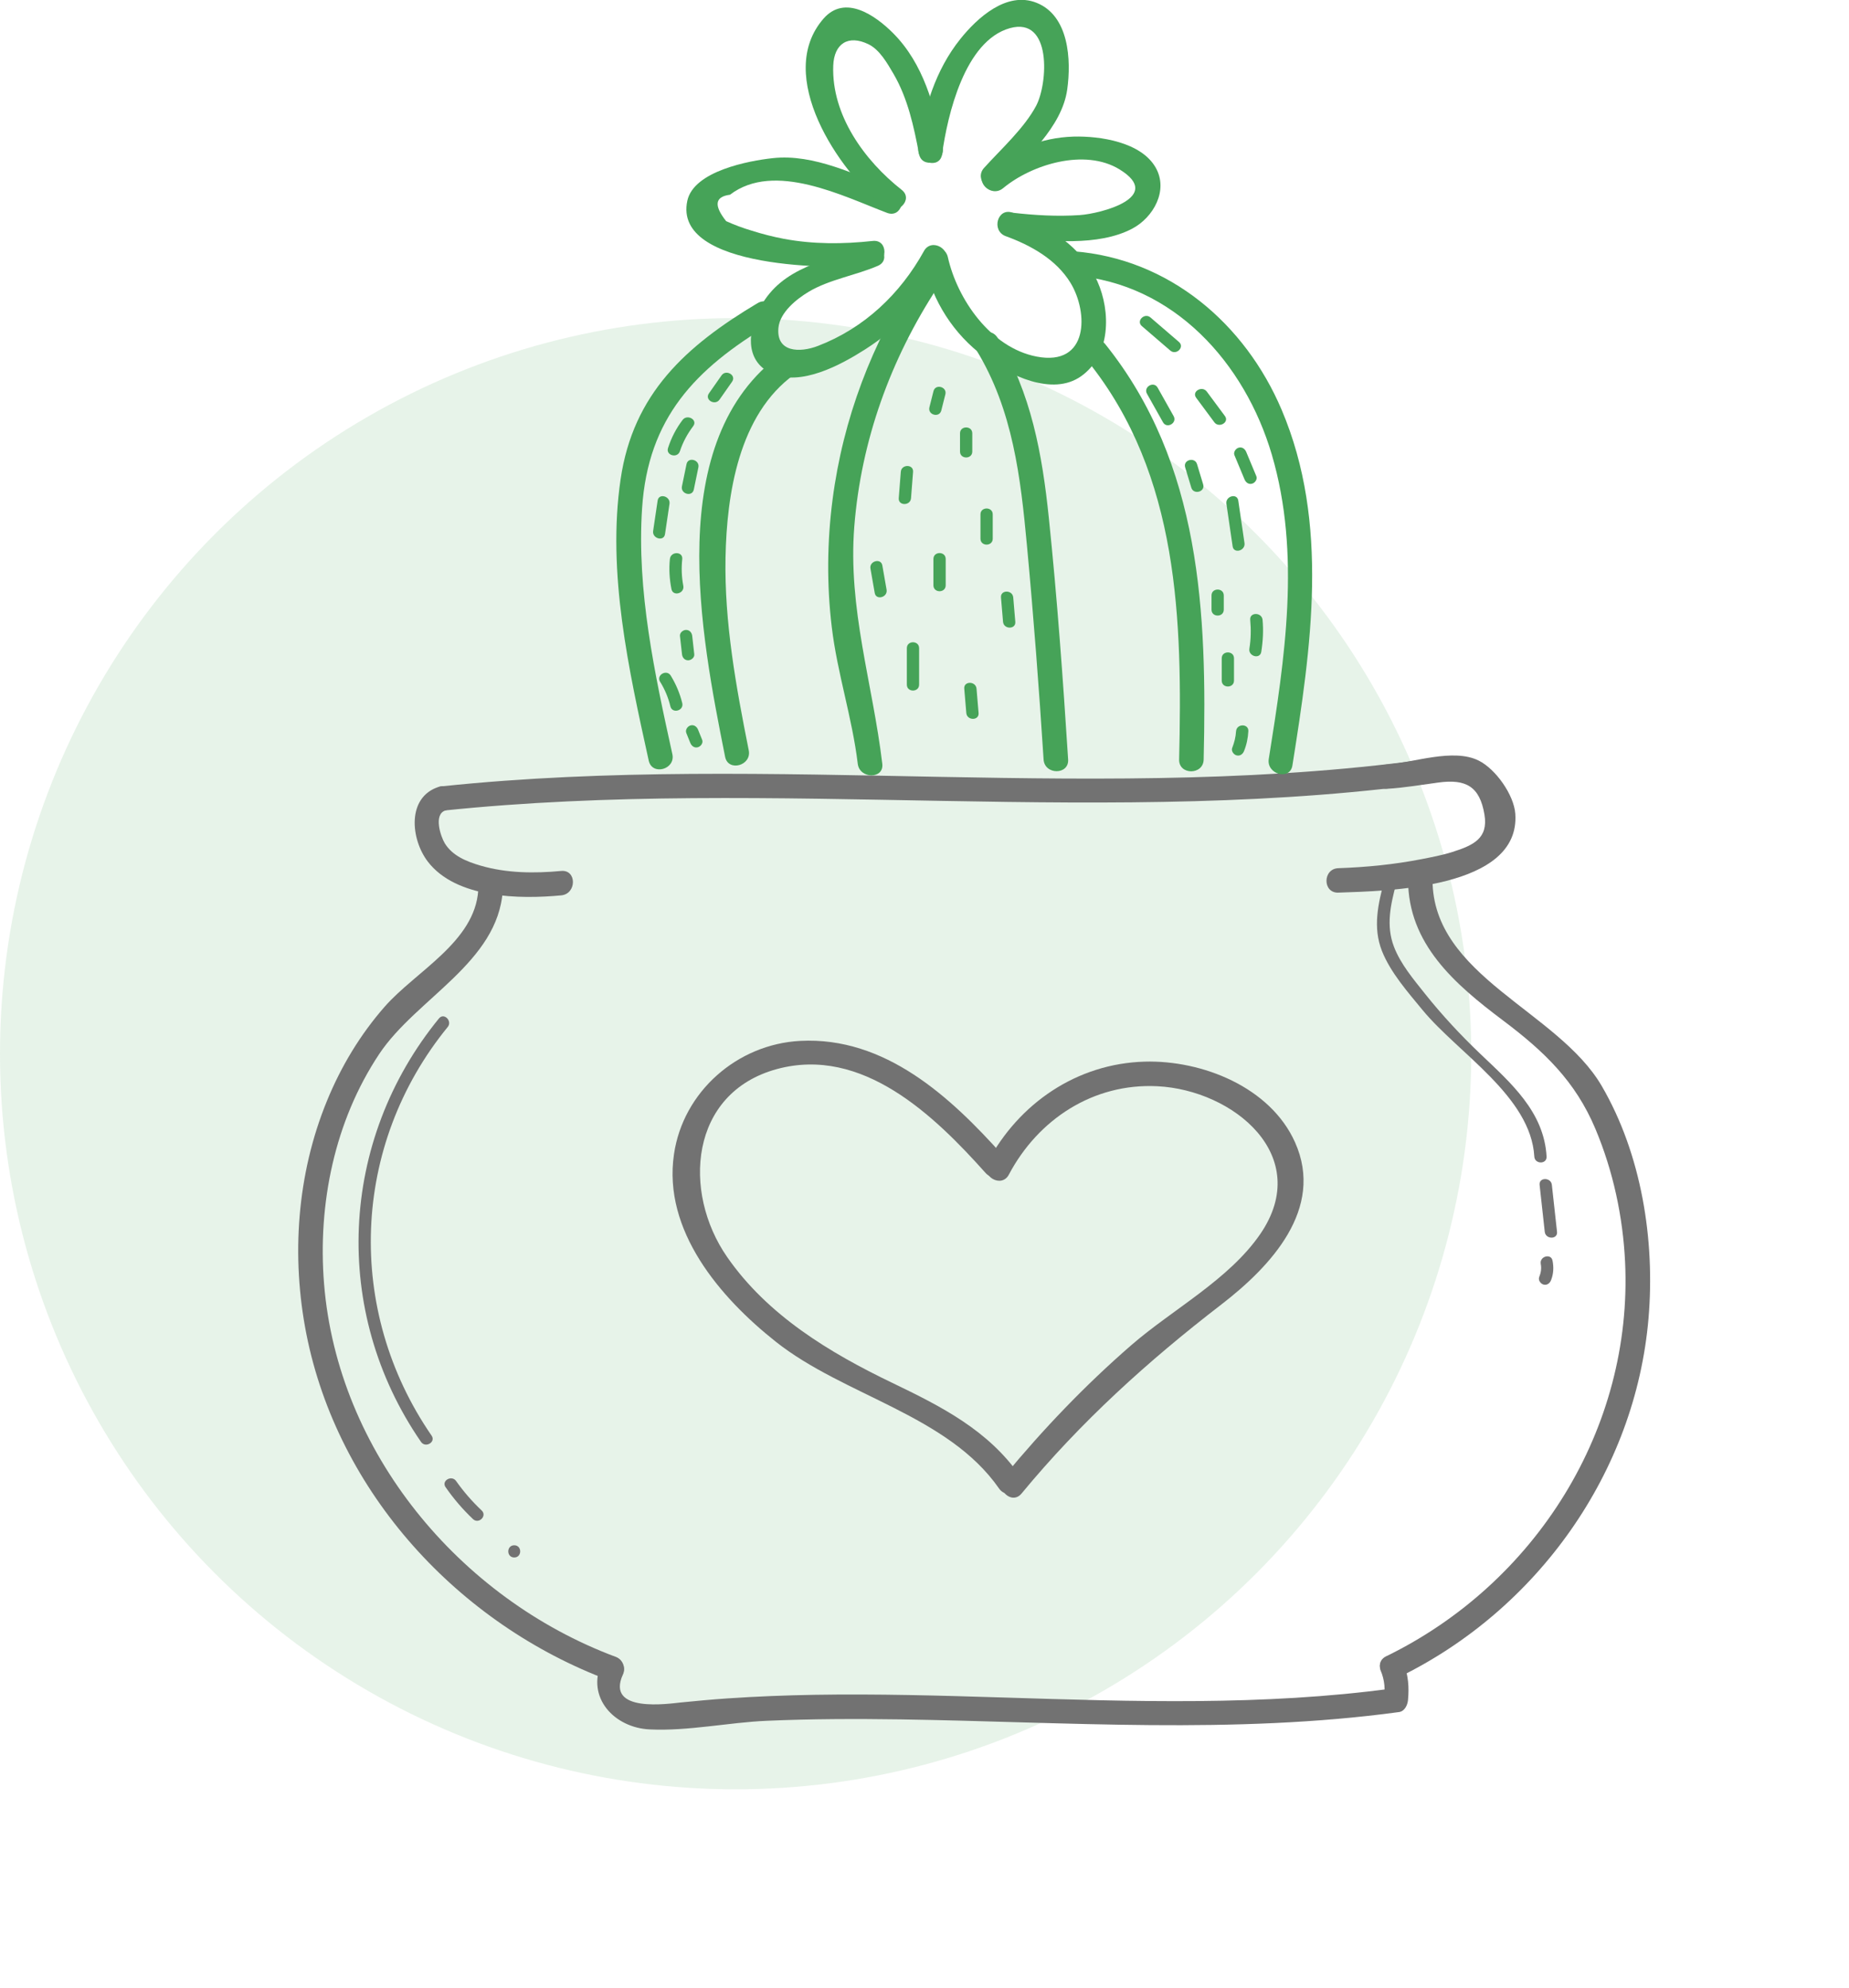 <svg width="93" height="100" xmlns="http://www.w3.org/2000/svg">
 <defs>
  <clipPath id="clip0_5_1641">
   <rect id="svg_1" x="15" y="38" fill="white" height="49" width="68"/>
  </clipPath>
  <clipPath id="clip1_5_1641">
   <rect id="svg_2" x="31" y="0" fill="white" height="39" width="35"/>
  </clipPath>
 </defs>
 <g>
  <title>background</title>
  <rect fill="none" id="canvas_background" height="102" width="95" y="-1" x="-1"/>
 </g>
 <g>
  <title>Layer 1</title>
  <circle id="svg_5" fill-opacity="0.13" fill="#46A358" r="37" cy="53" cx="37"/>
  <g id="svg_6" clip-path="url(#clip0_5_1641)">
   <path id="svg_7" fill="#727272" d="m22.249,40.777c16.773,-1.753 33.689,0.938 50.421,-1.487c0.782,-0.115 0.448,-1.298 -0.329,-1.184c-16.612,2.404 -33.434,-0.299 -50.092,1.442c-0.782,0.082 -0.79,1.31 0,1.229z"/>
   <path id="svg_8" fill="#727272" d="m22.084,39.573c-1.637,0.508 -1.432,2.637 -0.564,3.768c1.423,1.851 4.62,1.892 6.706,1.695c0.786,-0.074 0.79,-1.302 0,-1.228c-1.349,0.127 -2.748,0.115 -4.061,-0.27c-0.683,-0.201 -1.403,-0.483 -1.794,-1.122c-0.202,-0.332 -0.588,-1.462 0.041,-1.655c0.757,-0.238 0.432,-1.425 -0.329,-1.188z"/>
   <path id="svg_9" fill="#727272" d="m69.782,39.675c0.868,-0.053 1.707,-0.201 2.571,-0.315c1.37,-0.184 2.074,0.184 2.312,1.618c0.198,1.192 -0.555,1.54 -1.617,1.876c-0.502,0.16 -1.028,0.258 -1.547,0.36c-1.386,0.27 -2.777,0.405 -4.188,0.455c-0.79,0.029 -0.794,1.257 0,1.229c2.407,-0.086 9.166,-0.176 8.903,-3.964c-0.066,-0.946 -0.983,-2.252 -1.843,-2.678c-1.284,-0.639 -3.283,0.111 -4.595,0.193c-0.786,0.049 -0.79,1.278 0.004,1.229z"/>
   <path id="svg_10" fill="#727272" d="m24.055,44.774c-0.169,2.6 -3.131,4.071 -4.702,5.856c-1.234,1.405 -2.205,3.022 -2.909,4.746c-1.514,3.694 -1.802,7.834 -1.033,11.729c1.584,7.99 7.648,14.583 15.222,17.413c0.745,0.279 1.066,-0.909 0.329,-1.183c-7.866,-2.94 -13.979,-10.308 -14.662,-18.756c-0.325,-4.013 0.527,-8.191 2.777,-11.569c1.868,-2.801 5.978,-4.595 6.212,-8.236c0.049,-0.786 -1.185,-0.786 -1.234,0z"/>
   <path id="svg_11" fill="#727272" d="m70.823,44.249c0,3.231 2.357,5.258 4.756,7.064c2.061,1.548 3.657,3.055 4.673,5.484c0.884,2.109 1.374,4.386 1.485,6.667c0.403,8.391 -4.492,16.18 -12.017,19.846c-0.712,0.348 -0.09,1.409 0.621,1.061c6.99,-3.403 11.918,-10.32 12.576,-18.068c0.333,-3.919 -0.35,-8.236 -2.349,-11.671c-2.201,-3.788 -8.512,-5.525 -8.516,-10.382c0.004,-0.79 -1.23,-0.79 -1.23,0z"/>
   <path id="svg_12" fill="#727272" d="m30.267,83.617c-0.798,1.765 0.633,3.289 2.411,3.37c1.929,0.094 3.966,-0.352 5.899,-0.434c2.242,-0.098 4.484,-0.102 6.726,-0.07c8.368,0.127 16.732,0.762 25.062,-0.368c0.284,-0.037 0.428,-0.348 0.453,-0.594c0.066,-0.688 0.008,-1.196 -0.193,-1.843c-0.234,-0.754 -1.423,-0.43 -1.189,0.328c0.21,0.495 0.259,1.003 0.148,1.515c0.152,-0.197 0.3,-0.393 0.453,-0.594c-6.496,0.88 -13.05,0.659 -19.582,0.455c-3.168,-0.098 -6.34,-0.188 -9.507,-0.135c-1.448,0.025 -2.896,0.082 -4.344,0.18c-0.79,0.053 -1.576,0.127 -2.361,0.205c-0.58,0.057 -3.797,0.553 -2.913,-1.405c0.325,-0.708 -0.736,-1.331 -1.061,-0.61z"/>
   <path id="svg_13" fill="#727272" d="m22.08,51.224c-5.027,6.155 -5.418,14.747 -0.905,21.3c0.222,0.324 0.757,0.016 0.535,-0.311c-4.348,-6.311 -4.048,-14.608 0.81,-20.558c0.243,-0.299 -0.189,-0.737 -0.44,-0.43z"/>
   <path id="svg_14" fill="#727272" d="m22.413,74.804c0.403,0.582 0.864,1.118 1.378,1.605c0.288,0.27 0.724,-0.16 0.436,-0.434c-0.477,-0.45 -0.905,-0.942 -1.284,-1.478c-0.222,-0.324 -0.757,-0.02 -0.531,0.307z"/>
   <path id="svg_15" fill="#727272" d="m25.865,78.339c0.399,0 0.399,-0.614 0,-0.614c-0.399,0 -0.399,0.614 0,0.614z"/>
   <path id="svg_16" fill="#727272" d="m69.63,44.282c-0.317,1.179 -0.588,2.367 -0.123,3.546c0.432,1.093 1.308,2.08 2.053,2.986c1.786,2.162 5.439,4.345 5.612,7.359c0.021,0.393 0.638,0.397 0.617,0c-0.128,-2.256 -1.798,-3.702 -3.336,-5.168c-0.992,-0.946 -1.925,-1.949 -2.781,-3.022c-0.576,-0.725 -1.226,-1.491 -1.559,-2.363c-0.407,-1.061 -0.173,-2.105 0.111,-3.17c0.103,-0.385 -0.494,-0.549 -0.592,-0.168z"/>
   <path id="svg_17" fill="#727272" d="m77.438,59.599c0.086,0.786 0.173,1.573 0.259,2.359c0.041,0.389 0.662,0.393 0.617,0c-0.086,-0.786 -0.173,-1.573 -0.259,-2.359c-0.041,-0.389 -0.658,-0.393 -0.617,0z"/>
   <path id="svg_18" fill="#727272" d="m77.496,63.575c0.045,0.229 0.008,0.446 -0.078,0.659c-0.062,0.156 0.07,0.336 0.214,0.377c0.177,0.049 0.317,-0.061 0.379,-0.213c0.128,-0.32 0.144,-0.651 0.078,-0.987c-0.07,-0.385 -0.666,-0.221 -0.592,0.164z"/>
   <path id="svg_19" fill="#727272" d="m50.742,59.083c1.473,-2.785 4.246,-4.607 7.467,-4.447c3.834,0.188 7.866,3.51 5.18,7.433c-1.576,2.297 -4.406,3.784 -6.492,5.594c-2.316,2.011 -4.435,4.226 -6.389,6.593c-0.502,0.606 0.366,1.478 0.872,0.868c2.979,-3.608 6.348,-6.659 10.05,-9.509c2.473,-1.908 5.208,-4.804 3.707,-8.158c-1.242,-2.777 -4.673,-4.14 -7.566,-4.058c-3.406,0.098 -6.327,2.097 -7.899,5.062c-0.366,0.7 0.699,1.323 1.07,0.623z"/>
   <path id="svg_20" fill="#727272" d="m50.45,58.129c-2.637,-2.953 -5.928,-5.995 -10.199,-5.774c-3.168,0.164 -5.895,2.555 -6.352,5.705c-0.564,3.837 2.316,7.204 5.122,9.427c3.447,2.732 8.648,3.678 11.227,7.38c0.448,0.647 1.518,0.033 1.065,-0.618c-1.609,-2.31 -3.949,-3.497 -6.434,-4.693c-3.16,-1.519 -6.274,-3.399 -8.306,-6.331c-2.267,-3.264 -1.892,-8.256 2.501,-9.452c4.299,-1.167 7.919,2.338 10.499,5.226c0.531,0.594 1.403,-0.279 0.876,-0.868z"/>
  </g>
  <g id="svg_21" clip-path="url(#clip1_5_1641)">
   <path id="svg_22" fill="#46A358" d="m46.472,12.629c-1.189,2.153 -3.003,3.878 -5.332,4.771c-0.909,0.351 -2.106,0.33 -1.987,-0.913c0.074,-0.775 0.913,-1.448 1.522,-1.811c1.037,-0.62 2.365,-0.824 3.48,-1.305c0.724,-0.314 0.099,-1.37 -0.621,-1.056c-1.991,0.86 -4.171,1.064 -5.303,3.152c-0.605,1.117 -0.802,2.671 0.559,3.307c1.477,0.689 3.509,-0.424 4.735,-1.207c1.703,-1.085 3.04,-2.565 4.007,-4.322c0.387,-0.689 -0.679,-1.309 -1.061,-0.616z"/>
   <path id="svg_23" fill="#46A358" d="m43.897,12.119c-1.498,0.163 -2.982,0.171 -4.468,-0.106c-0.543,-0.102 -1.082,-0.241 -1.609,-0.408c-0.444,-0.131 -0.872,-0.289 -1.296,-0.481c-0.629,-0.791 -0.568,-1.232 0.193,-1.329c2.23,-1.705 5.714,0.086 7.903,0.913c0.745,0.281 1.065,-0.901 0.329,-1.178c-1.905,-0.722 -3.994,-1.806 -6.088,-1.574c-1.201,0.13 -3.97,0.648 -4.291,2.145c-0.741,3.466 7.537,3.442 9.326,3.246c0.782,-0.09 0.79,-1.313 0,-1.228z"/>
   <path id="svg_24" fill="#46A358" d="m45.353,9.55c-1.872,-1.472 -3.534,-3.764 -3.443,-6.247c0.041,-1.105 0.749,-1.574 1.773,-1.077c0.564,0.273 0.954,0.971 1.263,1.497c0.716,1.232 1.016,2.638 1.279,4.021c0.148,0.771 1.337,0.444 1.189,-0.326c-0.395,-2.063 -0.959,-4.212 -2.497,-5.754c-0.909,-0.909 -2.423,-1.953 -3.493,-0.73c-2.501,2.859 0.773,7.683 3.057,9.481c0.617,0.485 1.497,-0.375 0.872,-0.865z"/>
   <path id="svg_25" fill="#46A358" d="m47.385,7.756c0.272,-1.966 1.135,-5.705 3.414,-6.341c2.119,-0.587 1.909,2.789 1.316,3.907c-0.597,1.125 -1.769,2.182 -2.62,3.124c-0.526,0.583 0.342,1.452 0.872,0.864c1.222,-1.354 3.048,-2.907 3.312,-4.812c0.206,-1.476 0.095,-3.707 -1.547,-4.359c-1.498,-0.595 -2.978,0.758 -3.83,1.823c-1.255,1.566 -1.839,3.507 -2.11,5.46c-0.107,0.779 1.082,1.113 1.193,0.334z"/>
   <path id="svg_26" fill="#46A358" d="m50.454,9.465c1.436,-1.191 4.101,-2.019 5.854,-0.946c2.271,1.395 -0.946,2.231 -2.007,2.3c-1.135,0.077 -2.271,0.008 -3.398,-0.122c-0.786,-0.09 -0.782,1.134 0,1.223c1.843,0.212 4.332,0.485 6.047,-0.42c1.065,-0.563 1.831,-1.925 1.177,-3.071c-0.732,-1.284 -2.793,-1.594 -4.13,-1.558c-1.658,0.049 -3.151,0.685 -4.41,1.729c-0.613,0.506 0.263,1.37 0.868,0.864z"/>
   <path id="svg_27" fill="#46A358" d="m50.586,11.879c1.271,0.465 2.534,1.166 3.258,2.349c0.905,1.484 0.926,4.216 -1.707,3.707c-2.316,-0.449 -3.99,-2.887 -4.463,-5.003c-0.173,-0.767 -1.362,-0.445 -1.189,0.326c0.42,1.884 1.469,3.548 3.04,4.702c1.234,0.909 3.402,1.994 4.854,0.962c1.493,-1.06 1.493,-3.254 0.819,-4.763c-0.798,-1.778 -2.497,-2.81 -4.274,-3.462c-0.757,-0.269 -1.078,0.913 -0.337,1.183z"/>
   <path id="svg_28" fill="#46A358" d="m38.105,15.247c-3.604,2.153 -6.261,4.551 -6.891,8.865c-0.687,4.685 0.411,9.583 1.415,14.146c0.169,0.771 1.358,0.445 1.189,-0.326c-0.889,-4.037 -1.798,-8.221 -1.522,-12.376c0.3,-4.53 2.67,-7.006 6.426,-9.248c0.683,-0.408 0.066,-1.468 -0.617,-1.06z"/>
   <path id="svg_29" fill="#46A358" d="m54.008,13.864c5.039,0.391 8.606,4.404 9.96,9c1.473,5.003 0.65,10.272 -0.152,15.312c-0.123,0.771 1.065,1.101 1.189,0.326c0.938,-5.913 1.88,-12.193 -0.543,-17.893c-1.835,-4.318 -5.644,-7.593 -10.453,-7.968c-0.794,-0.061 -0.79,1.162 0,1.223z"/>
   <path id="svg_30" fill="#46A358" d="m39.326,17.783c-6.027,4.347 -4.073,14.174 -2.855,20.283c0.152,0.771 1.345,0.445 1.189,-0.326c-0.638,-3.197 -1.23,-6.431 -1.168,-9.701c0.062,-3.181 0.666,-7.189 3.455,-9.2c0.638,-0.461 0.025,-1.521 -0.621,-1.056z"/>
   <path id="svg_31" fill="#46A358" d="m46.093,13.828c-2.242,3.421 -3.69,7.246 -4.217,11.3c-0.276,2.125 -0.296,4.278 -0.041,6.406c0.276,2.324 1.028,4.559 1.308,6.883c0.09,0.771 1.329,0.783 1.234,0c-0.485,-4.057 -1.736,-7.793 -1.407,-11.944c0.341,-4.31 1.822,-8.412 4.192,-12.03c0.428,-0.661 -0.638,-1.272 -1.07,-0.616z"/>
   <path id="svg_32" fill="#46A358" d="m49.109,17.608c1.839,3.009 2.226,6.414 2.546,9.852c0.333,3.576 0.605,7.157 0.835,10.741c0.049,0.783 1.284,0.787 1.234,0c-0.259,-4.057 -0.551,-8.115 -0.971,-12.16c-0.329,-3.177 -0.884,-6.288 -2.579,-9.053c-0.411,-0.669 -1.481,-0.057 -1.065,0.62z"/>
   <path id="svg_33" fill="#46A358" d="m54.724,18.179c4.595,5.729 4.747,13.045 4.583,20.026c-0.017,0.787 1.218,0.787 1.234,0c0.173,-7.364 -0.123,-14.876 -4.945,-20.89c-0.494,-0.616 -1.362,0.257 -0.872,0.865z"/>
   <path id="svg_34" fill="#46A358" d="m46.953,19.671c-0.07,0.273 -0.136,0.542 -0.206,0.816c-0.095,0.383 0.498,0.546 0.597,0.163c0.07,-0.273 0.136,-0.542 0.206,-0.816c0.095,-0.379 -0.498,-0.542 -0.597,-0.163z"/>
   <path id="svg_35" fill="#46A358" d="m48.286,21.796c0,0.306 0,0.612 0,0.917c0,0.396 0.617,0.396 0.617,0c0,-0.306 0,-0.612 0,-0.917c0,-0.396 -0.617,-0.396 -0.617,0z"/>
   <path id="svg_36" fill="#46A358" d="m45.308,23.733c-0.033,0.44 -0.07,0.885 -0.103,1.325c-0.029,0.392 0.588,0.392 0.617,0c0.033,-0.44 0.07,-0.885 0.103,-1.325c0.029,-0.392 -0.588,-0.392 -0.617,0z"/>
   <path id="svg_37" fill="#46A358" d="m49.315,25.873c0,0.408 0,0.816 0,1.223c0,0.396 0.617,0.396 0.617,0c0,-0.408 0,-0.816 0,-1.223c0,-0.396 -0.617,-0.396 -0.617,0z"/>
   <path id="svg_38" fill="#46A358" d="m46.949,28.116c0,0.44 0,0.885 0,1.325c0,0.396 0.617,0.396 0.617,0c0,-0.44 0,-0.885 0,-1.325c0,-0.396 -0.617,-0.396 -0.617,0z"/>
   <path id="svg_39" fill="#46A358" d="m45.612,32.602c0,0.612 0,1.223 0,1.835c0,0.396 0.617,0.396 0.617,0c0,-0.612 0,-1.223 0,-1.835c0,-0.396 -0.617,-0.396 -0.617,0z"/>
   <path id="svg_40" fill="#46A358" d="m43.782,28.601c0.07,0.408 0.144,0.816 0.214,1.223c0.066,0.387 0.662,0.224 0.597,-0.163c-0.07,-0.408 -0.144,-0.816 -0.214,-1.223c-0.07,-0.383 -0.666,-0.22 -0.597,0.163z"/>
   <path id="svg_41" fill="#46A358" d="m48.5,34.641c0.033,0.408 0.07,0.816 0.103,1.223c0.033,0.391 0.65,0.391 0.617,0c-0.033,-0.408 -0.07,-0.816 -0.103,-1.223c-0.033,-0.391 -0.654,-0.396 -0.617,0z"/>
   <path id="svg_42" fill="#46A358" d="m50.347,30.053c0.033,0.408 0.07,0.816 0.103,1.223c0.033,0.387 0.65,0.392 0.617,0c-0.033,-0.408 -0.07,-0.816 -0.103,-1.223c-0.033,-0.392 -0.65,-0.396 -0.617,0z"/>
   <path id="svg_43" fill="#46A358" d="m57.431,16.401c0.477,0.412 0.954,0.824 1.432,1.232c0.3,0.257 0.736,-0.175 0.436,-0.432c-0.477,-0.412 -0.954,-0.824 -1.432,-1.232c-0.296,-0.257 -0.736,0.171 -0.436,0.432z"/>
   <path id="svg_44" fill="#46A358" d="m57.69,19.806c0.267,0.477 0.539,0.958 0.806,1.435c0.193,0.343 0.728,0.037 0.535,-0.31c-0.267,-0.477 -0.539,-0.958 -0.806,-1.435c-0.197,-0.343 -0.728,-0.033 -0.535,0.31z"/>
   <path id="svg_45" fill="#46A358" d="m60.163,20.006c0.304,0.412 0.609,0.824 0.913,1.231c0.23,0.314 0.769,0.008 0.535,-0.31c-0.304,-0.412 -0.609,-0.824 -0.913,-1.232c-0.234,-0.31 -0.769,-0.008 -0.535,0.31z"/>
   <path id="svg_46" fill="#46A358" d="m61.685,25.339c0.103,0.714 0.21,1.427 0.313,2.141c0.058,0.387 0.65,0.224 0.597,-0.163c-0.103,-0.714 -0.21,-1.427 -0.313,-2.141c-0.062,-0.387 -0.654,-0.22 -0.597,0.163z"/>
   <path id="svg_47" fill="#46A358" d="m59.611,23.508c0.103,0.339 0.206,0.681 0.308,1.02c0.115,0.375 0.708,0.216 0.597,-0.163c-0.103,-0.339 -0.206,-0.681 -0.308,-1.02c-0.115,-0.375 -0.712,-0.216 -0.597,0.163z"/>
   <path id="svg_48" fill="#46A358" d="m62.882,31.175c0.045,0.485 0.037,0.971 -0.041,1.452c-0.062,0.383 0.531,0.55 0.597,0.163c0.086,-0.538 0.115,-1.072 0.066,-1.615c-0.041,-0.387 -0.658,-0.391 -0.621,0z"/>
   <path id="svg_49" fill="#46A358" d="m61.45,33.112c0,0.375 0,0.746 0,1.121c0,0.396 0.617,0.396 0.617,0c0,-0.375 0,-0.746 0,-1.121c0,-0.396 -0.617,-0.396 -0.617,0z"/>
   <path id="svg_50" fill="#46A358" d="m62.088,22.893c0.169,0.408 0.341,0.816 0.51,1.223c0.066,0.155 0.206,0.261 0.379,0.212c0.144,-0.037 0.28,-0.224 0.214,-0.375c-0.169,-0.408 -0.342,-0.816 -0.51,-1.223c-0.066,-0.155 -0.206,-0.261 -0.379,-0.212c-0.144,0.037 -0.276,0.224 -0.214,0.375z"/>
   <path id="svg_51" fill="#46A358" d="m60.936,29.951c0,0.236 0,0.477 0,0.714c0,0.396 0.617,0.396 0.617,0c0,-0.236 0,-0.477 0,-0.714c0,-0.396 -0.617,-0.396 -0.617,0z"/>
   <path id="svg_52" fill="#46A358" d="m62.17,36.782c-0.017,0.289 -0.086,0.567 -0.193,0.836c-0.062,0.155 0.07,0.334 0.214,0.375c0.177,0.049 0.317,-0.061 0.379,-0.212c0.132,-0.322 0.198,-0.652 0.218,-0.999c0.025,-0.396 -0.592,-0.392 -0.617,0z"/>
   <path id="svg_53" fill="#46A358" d="m36.29,18.884c-0.21,0.302 -0.42,0.604 -0.634,0.905c-0.226,0.326 0.309,0.632 0.535,0.31c0.21,-0.302 0.42,-0.604 0.634,-0.905c0.222,-0.326 -0.313,-0.632 -0.535,-0.31z"/>
   <path id="svg_54" fill="#46A358" d="m34.53,23.345c-0.078,0.371 -0.152,0.742 -0.23,1.117c-0.078,0.383 0.514,0.55 0.597,0.163c0.078,-0.371 0.152,-0.742 0.23,-1.117c0.078,-0.383 -0.518,-0.546 -0.597,-0.163z"/>
   <path id="svg_55" fill="#46A358" d="m34.332,21.123c-0.325,0.428 -0.568,0.901 -0.732,1.411c-0.123,0.375 0.473,0.534 0.597,0.163c0.152,-0.461 0.378,-0.877 0.67,-1.264c0.239,-0.318 -0.3,-0.62 -0.535,-0.31z"/>
   <path id="svg_56" fill="#46A358" d="m33.077,25.18c-0.074,0.51 -0.152,1.015 -0.226,1.525c-0.058,0.383 0.539,0.55 0.597,0.163c0.074,-0.51 0.152,-1.015 0.226,-1.525c0.058,-0.387 -0.539,-0.555 -0.597,-0.163z"/>
   <path id="svg_57" fill="#46A358" d="m33.694,28.116c-0.053,0.51 -0.021,1.011 0.078,1.513c0.074,0.387 0.67,0.224 0.597,-0.163c-0.086,-0.449 -0.103,-0.897 -0.053,-1.35c0.033,-0.392 -0.584,-0.387 -0.621,0z"/>
   <path id="svg_58" fill="#46A358" d="m34.2,31.99c0.033,0.306 0.07,0.612 0.103,0.917c0.017,0.163 0.128,0.306 0.309,0.306c0.152,0 0.329,-0.139 0.308,-0.306c-0.033,-0.306 -0.07,-0.612 -0.103,-0.917c-0.017,-0.163 -0.128,-0.306 -0.309,-0.306c-0.152,0 -0.325,0.139 -0.308,0.306z"/>
   <path id="svg_59" fill="#46A358" d="m33.201,34.29c0.239,0.387 0.411,0.795 0.518,1.24c0.095,0.383 0.687,0.22 0.597,-0.163c-0.119,-0.489 -0.317,-0.954 -0.58,-1.386c-0.21,-0.334 -0.74,-0.025 -0.535,0.31z"/>
   <path id="svg_60" fill="#46A358" d="m34.517,36.863c0.07,0.171 0.136,0.339 0.206,0.51c0.062,0.151 0.206,0.261 0.379,0.212c0.148,-0.041 0.28,-0.22 0.214,-0.375c-0.07,-0.171 -0.136,-0.339 -0.206,-0.51c-0.062,-0.151 -0.206,-0.261 -0.378,-0.212c-0.144,0.037 -0.276,0.22 -0.214,0.375z"/>
  </g>
 </g>
</svg>
